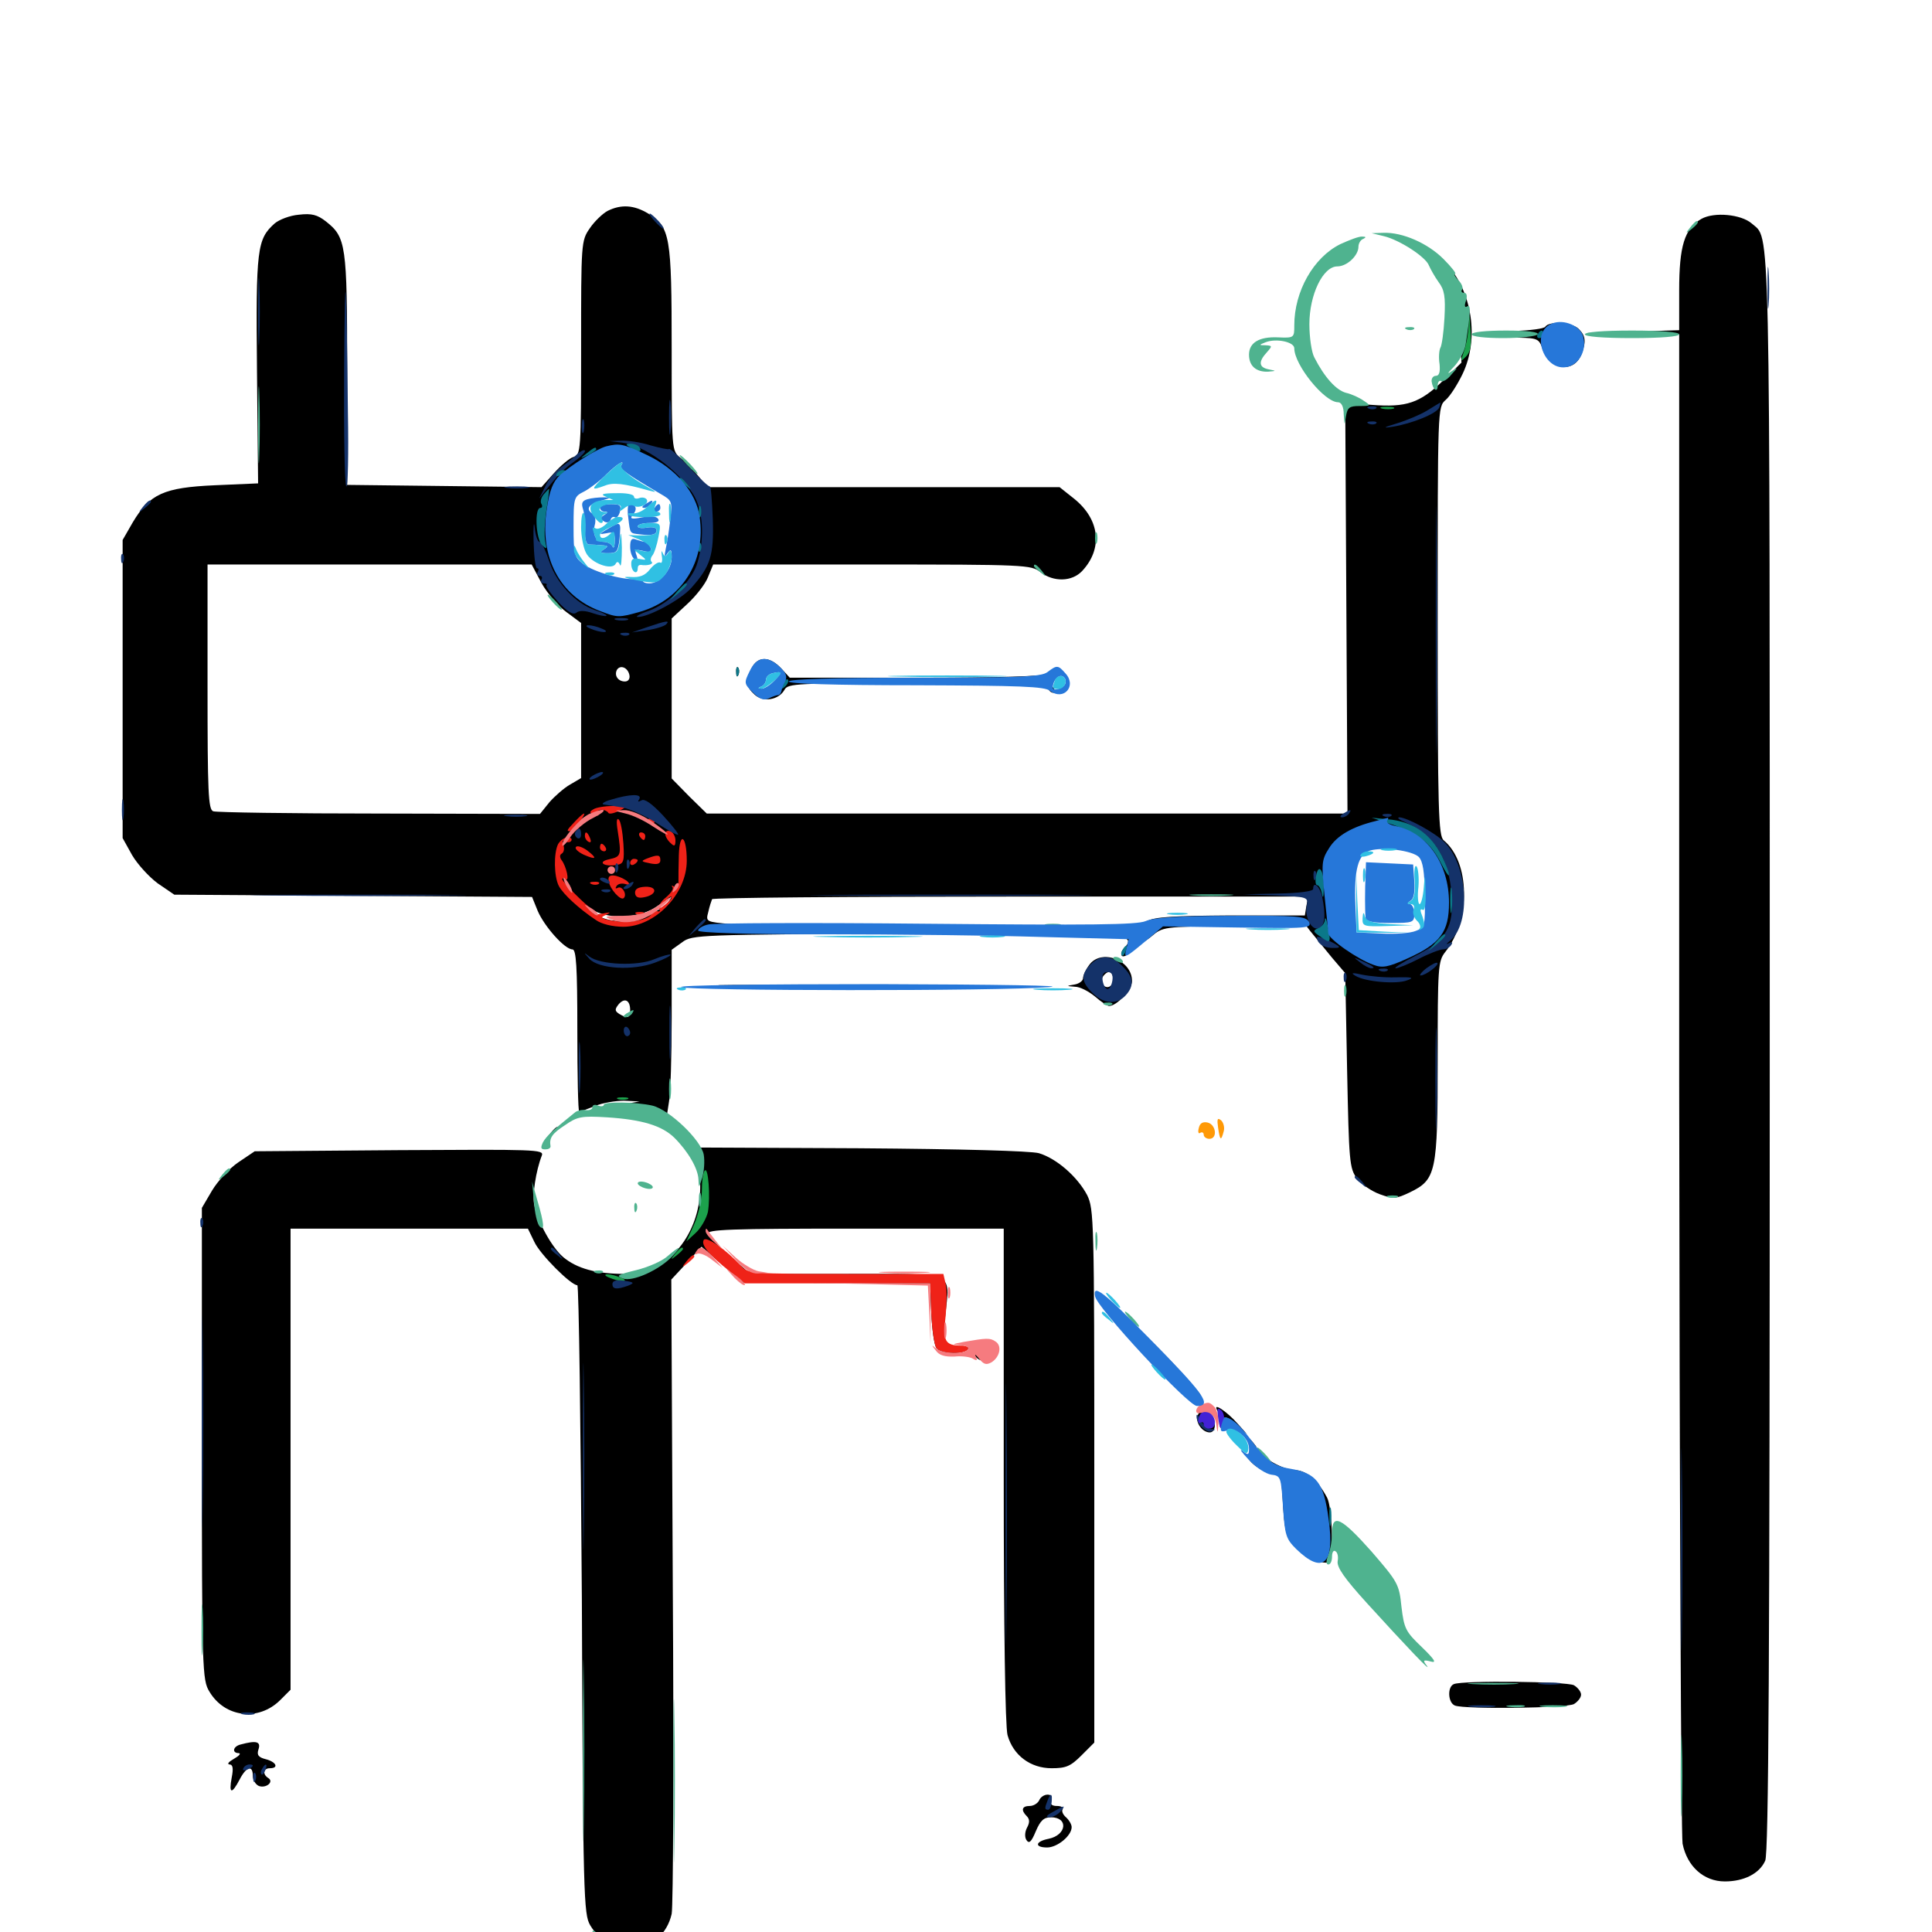 <svg xmlns="http://www.w3.org/2000/svg" viewBox="0 -1000 1000 1000">
	<path fill="#000000" d="M314.453 -890.82C311.914 -889.453 307.617 -885.352 305.273 -881.836C300.781 -875.391 300.781 -874.219 300.781 -819.922C300.781 -766.602 300.586 -764.648 296.875 -763.477C294.727 -762.891 290.234 -758.984 286.719 -755.078L280.273 -747.852L230.078 -748.438L179.688 -749.023V-808.594C179.688 -873.438 179.102 -877.148 168.75 -885.352C164.258 -888.867 161.328 -889.648 154.688 -888.867C150 -888.477 144.531 -886.328 142.188 -884.375C133.008 -876.172 132.422 -871.289 133.008 -808.594L133.594 -749.805L111.133 -748.828C84.766 -747.656 77.539 -744.336 68.75 -729.688L63.477 -720.508V-643.359V-566.211L68.359 -557.422C71.094 -552.734 77.148 -546.094 81.641 -542.773L90.234 -536.914L182.812 -536.328L275.391 -535.742L278.32 -528.516C281.836 -520.312 292.383 -508.594 296.289 -508.594C298.242 -508.594 298.828 -499.805 298.828 -466.602C298.828 -443.555 299.219 -424.609 299.805 -424.609C300.391 -424.609 304.102 -425.977 308.008 -427.539C311.719 -429.102 318.555 -430.273 323.047 -430.273L331.055 -429.883L324.219 -428.711C315.234 -427.148 318.359 -425.391 333.203 -423.633L345.117 -422.266L346.289 -429.883C347.07 -433.984 347.656 -453.32 347.656 -472.852V-508.398L353.125 -512.305C358.203 -516.211 362.109 -516.211 470.117 -516.797C531.445 -517.188 580.664 -516.797 579.492 -516.016C577.93 -515.039 578.32 -514.453 580.664 -514.453C584.57 -514.453 584.961 -512.305 581.641 -508.984C580.469 -507.812 580.078 -506.055 580.664 -505.273C581.445 -504.492 583.594 -505.469 585.547 -507.617C587.5 -509.57 587.695 -510.352 586.133 -509.57C584.18 -508.398 583.789 -508.789 584.766 -510.352C585.547 -511.523 587.109 -512.109 588.086 -511.328C589.062 -510.742 592.578 -512.5 595.898 -515.234C601.758 -520.312 602.539 -520.312 635.352 -520.703L668.945 -521.094L636.719 -522.266L604.492 -523.438L639.062 -523.828L673.438 -524.219L678.125 -518.164C680.664 -515.039 685.742 -508.789 689.453 -504.297L696.289 -496.289L697.266 -445.898C698.242 -398.828 698.438 -395.312 702.344 -390.039C704.492 -387.109 709.961 -383.398 714.258 -381.836C721.289 -379.297 722.656 -379.492 729.688 -382.812C743.359 -389.453 744.141 -392.969 744.141 -451.172C744.141 -499.414 744.336 -502.539 748.047 -507.227C761.328 -524.023 760.938 -553.711 747.266 -565.039C744.531 -567.383 744.141 -580.078 744.141 -678.516C744.141 -789.258 744.141 -789.258 748.242 -792.969C750.586 -794.922 754.492 -801.172 757.031 -806.445C765.82 -824.805 761.914 -849.414 748.438 -863.672C744.531 -867.773 743.164 -868.945 745.312 -866.211C752.93 -857.227 754.297 -851.953 755.273 -832.031L756.445 -812.305L746.875 -802.93C734.961 -791.406 727.93 -789.062 710.156 -790.43L696.289 -791.406L696.875 -685.156L697.461 -578.906H531.641H365.82L356.641 -587.891L347.656 -597.07V-638.477V-679.883L355.664 -687.305C360.156 -691.406 365.039 -697.656 366.406 -701.172L369.141 -707.812H451.367C530.664 -707.812 533.789 -707.617 538.477 -703.906C545.312 -698.633 554.883 -698.828 560.156 -704.492C570.898 -716.016 569.336 -731.055 556.055 -741.797L548.438 -747.852H457.422H366.211L361.328 -753.711C358.594 -757.031 354.492 -761.133 352.148 -763.086C347.656 -766.602 347.656 -767.188 347.656 -819.336C347.656 -877.93 346.875 -882.422 335.547 -889.453C328.125 -893.945 321.484 -894.336 314.453 -890.82ZM336.719 -762.305C345.508 -758.008 352.539 -749.219 355.469 -738.867C363.281 -711.914 356.445 -694.531 334.57 -686.328C320.508 -681.055 314.844 -681.445 304.492 -688.086C290.82 -696.68 287.109 -702.539 287.109 -715.625C287.109 -731.641 288.867 -739.453 292.383 -738.281C294.141 -737.5 295.703 -738.477 296.289 -740.82C296.875 -742.969 299.219 -745.117 301.758 -745.703C304.688 -746.484 307.812 -750 310.547 -755.469C314.453 -763.672 316.797 -765.234 325.977 -766.211C327.539 -766.211 332.227 -764.648 336.719 -762.305ZM280.273 -698.242C283.203 -692.969 288.867 -686.328 293.164 -683.203L300.781 -677.539V-637.5V-597.266L295.117 -593.945C291.992 -592.188 287.109 -587.891 284.375 -584.766L279.492 -578.711L196.484 -578.906C150.781 -578.906 112.109 -579.492 110.352 -580.078C107.812 -581.055 107.422 -589.648 107.422 -644.531V-707.812H191.211H275.195ZM325.781 -650.586C326.172 -648.633 325.195 -647.266 323.438 -647.266C319.922 -647.266 317.773 -650.391 319.336 -653.32C321.094 -656.055 325 -654.492 325.781 -650.586ZM326.758 -579.492C327.93 -580.078 326.953 -580.469 324.219 -580.469C321.484 -580.469 320.508 -580.078 321.875 -579.492C323.047 -579.102 325.391 -579.102 326.758 -579.492ZM303.32 -575.391C300.977 -573.633 297.266 -569.922 294.922 -567.188L290.625 -562.305L294.922 -568.555C297.07 -572.07 300.586 -575.781 302.344 -576.953C307.617 -579.883 308.008 -579.102 303.32 -575.391ZM722.656 -563.477C722.656 -562.5 725 -561.328 727.93 -560.938C735.742 -560.156 738.281 -553.32 738.281 -532.812C738.281 -516.406 737.891 -514.844 733.398 -510.547C730.664 -508.008 728.516 -506.641 728.516 -507.617C728.516 -508.594 727.539 -508.398 726.172 -507.031C724.805 -505.664 720.117 -504.688 715.43 -504.688C708.984 -504.688 705.664 -506.055 700.195 -510.742C696.289 -514.258 693.75 -517.383 694.141 -517.969C694.727 -518.359 693.555 -521.289 691.406 -524.219C686.523 -531.25 685.938 -549.805 690.625 -554.297C693.359 -557.227 693.945 -557.031 697.266 -553.125C699.609 -550.391 700.977 -549.609 701.172 -551.172C701.172 -555.469 712.891 -565.234 717.969 -565.234C720.508 -565.234 722.656 -564.453 722.656 -563.477ZM345.508 -532.617C343.945 -530.859 339.062 -527.734 334.57 -525.781C325.586 -521.875 313.281 -522.461 307.227 -527.539C303.906 -530.078 303.906 -530.078 307.617 -528.516C317.188 -523.828 331.641 -525 340.039 -530.859C348.047 -536.523 348.828 -536.914 345.508 -532.617ZM676.172 -531.055L675.391 -526.172H636.914C607.422 -525.977 597.461 -525.391 593.75 -523.242C589.648 -520.898 572.07 -520.508 490.234 -520.312C435.938 -520.312 385.742 -520.898 378.516 -521.68C365.43 -522.852 365.234 -522.852 366.602 -527.93C367.188 -530.664 368.164 -533.594 368.555 -534.57C368.945 -535.352 438.672 -535.938 523.242 -535.938H677.148ZM326.172 -477.148C326.172 -473.047 324.805 -472.656 320.508 -475.195C318.164 -476.758 318.164 -477.539 320.117 -480.078C323.242 -483.789 326.172 -482.422 326.172 -477.148ZM880.664 -886.719C871.875 -881.641 869.141 -872.656 869.141 -849.609V-829.102L845.312 -828.32L821.289 -827.734L845.312 -827.344L869.141 -826.953V-440.82C869.336 -228.32 870.117 -50.586 870.898 -45.703C873.242 -33.984 881.836 -26.172 892.773 -26.172C902.734 -26.172 910.742 -30.273 913.672 -36.914C915.43 -40.82 916.016 -138.867 916.016 -455.078C916.016 -897.461 916.406 -875.586 906.641 -884.375C901.172 -889.062 887.305 -890.43 880.664 -886.719ZM799.805 -830.859C799.219 -829.883 791.797 -828.906 783.594 -828.711C766.602 -828.711 769.141 -825.391 786.523 -825.195C795.703 -825 796.68 -824.609 798.438 -819.336C802.344 -808.398 814.648 -806.641 818.555 -816.602C821.094 -823.242 820.703 -826.172 817.188 -829.688C813.867 -833.203 801.758 -833.984 799.805 -830.859ZM389.062 -654.102C385.742 -647.07 386.133 -644.531 390.625 -640.43C395.117 -636.328 403.125 -637.695 406.055 -642.969C407.812 -646.289 412.5 -646.484 474.805 -646.094C522.656 -645.898 541.992 -645.117 542.578 -643.555C542.969 -642.383 544.141 -641.406 545.312 -641.406C546.484 -641.406 546.484 -642.578 544.922 -644.336C542.969 -646.68 542.969 -647.852 544.922 -650.195C546.484 -651.953 546.68 -653.125 545.312 -653.125C544.141 -653.125 542.578 -652.344 541.992 -651.172C541.211 -650 516.602 -649.219 474.805 -649.219H408.789L404.297 -654.102C398.242 -660.547 391.992 -660.352 389.062 -654.102ZM395.117 -653.711C393.945 -650.586 394.141 -650.586 397.266 -652.93C400.195 -655.273 400.977 -655.273 403.711 -652.539C406.641 -649.609 406.641 -649.219 403.711 -648.047C401.953 -647.461 400.977 -646.094 401.562 -645.117C402.148 -644.141 400.781 -643.359 398.438 -643.359C395.898 -643.359 394.727 -642.578 395.703 -641.211C396.484 -639.844 395.898 -639.258 394.336 -639.844C392.773 -640.43 391.602 -641.797 391.797 -642.969C391.992 -644.336 392.188 -648.047 392.383 -651.172C392.383 -654.492 393.359 -657.031 394.531 -657.031C395.508 -657.031 395.703 -655.469 395.117 -653.711ZM381.055 -651.953C381.055 -649.805 381.641 -649.219 382.227 -650.781C382.812 -652.148 382.617 -653.906 382.031 -654.492C381.445 -655.273 380.859 -654.102 381.055 -651.953ZM563.672 -500.391C561.914 -498.047 560.547 -494.922 560.547 -493.555C560.547 -492.383 558.594 -490.82 556.25 -490.43C551.758 -489.648 551.758 -489.648 556.445 -489.258C558.984 -489.258 563.477 -486.914 566.797 -484.18C569.922 -481.445 573.242 -479.297 574.023 -479.297C578.125 -479.297 585.938 -487.891 585.938 -492.188C585.938 -503.32 569.727 -509.18 563.672 -500.391ZM576.172 -492.969C576.172 -490.82 574.805 -489.062 573.242 -489.062C570.312 -489.062 569.141 -493.164 571.68 -495.508C574.023 -498.047 576.172 -496.875 576.172 -492.969ZM415.039 -489.062C352.344 -490.234 353.906 -490.234 445.312 -490.234C498.438 -490.234 528.32 -489.844 511.719 -489.258C495.117 -488.672 451.562 -488.477 415.039 -489.062ZM284.961 -413.477C282.422 -410.352 282.617 -410.156 285.742 -412.695C287.5 -414.062 289.062 -415.625 289.062 -416.016C289.062 -417.578 287.5 -416.602 284.961 -413.477ZM360.547 -400.195C366.016 -379.883 359.375 -358.398 344.141 -347.07C336.719 -341.406 334.18 -340.625 323.633 -340.625C308.594 -340.625 298.633 -343.359 291.406 -349.414C285.742 -354.297 278.516 -367.188 276.562 -376.172C275.391 -381.055 277.344 -393.945 280.469 -401.953C281.641 -405.078 276.758 -405.078 206.836 -404.688L131.836 -404.102L123.438 -398.438C118.75 -395.312 112.695 -388.672 109.766 -383.789L104.492 -374.805V-252.734C104.492 -134.961 104.688 -130.469 108.398 -124.414C116.406 -110.938 133.789 -108.984 144.922 -119.922L150.391 -125.391V-244.727V-364.062H211.914H273.242L276.562 -357.227C279.492 -350.781 295.508 -334.766 298.828 -334.766C299.609 -334.766 300.586 -261.523 301.172 -172.266C301.758 -17.969 302.148 -9.18 305.469 -3.516C316.602 15.234 342.969 11.523 347.656 -9.375C348.438 -13.281 348.828 -88.672 348.242 -177.148L347.461 -337.695L355.273 -346.094L363.086 -354.688L374.023 -345.312L384.961 -336.133L433.203 -335.938L481.445 -335.742L482.031 -320.117C482.422 -311.719 483.594 -303.516 484.766 -302.148C487.305 -299.023 499.219 -298.828 501.172 -301.953C501.953 -303.125 501.758 -303.516 500.391 -302.734C499.219 -302.148 496.094 -302.344 493.164 -303.516C487.891 -305.469 487.891 -305.664 489.258 -318.945C491.602 -342.383 495.898 -340.625 438.281 -340.625H388.477L377.93 -349.609C372.07 -354.688 366.992 -359.961 366.406 -361.328C365.625 -363.672 378.516 -364.062 442.383 -364.062H519.531V-236.719C519.531 -155.664 520.312 -106.641 521.484 -101.953C524.414 -91.406 533.398 -84.766 544.336 -84.766C551.758 -84.766 554.102 -85.742 559.766 -91.406L566.406 -98.047V-235.938C566.406 -368.75 566.211 -374.219 562.695 -381.445C557.617 -391.016 546.875 -400.391 537.695 -403.125C533.008 -404.297 498.047 -405.273 444.727 -405.664L358.984 -406.055ZM591.602 -309.18C599.219 -301.172 603.516 -295.117 602.539 -293.75C601.562 -292.188 598.633 -293.75 592.969 -298.828C588.672 -303.125 591.016 -300 598.438 -292.383C607.812 -282.617 612.695 -278.906 614.258 -280.078C615.625 -281.25 617.383 -281.055 619.141 -279.492C628.516 -271.094 606.836 -295.508 594.336 -307.422C579.492 -321.68 579.492 -321.68 591.602 -309.18ZM608.594 -286.719C608.984 -283.984 608.594 -283.984 605.273 -286.914C603.32 -288.867 602.148 -291.211 602.734 -292.188C604.297 -294.531 608.008 -291.016 608.594 -286.719ZM505.273 -297.461C503.516 -299.414 503.711 -299.609 506.445 -298.438C508.398 -297.852 509.375 -296.68 508.789 -296.094C508.203 -295.508 506.641 -296.094 505.273 -297.461ZM630.078 -269.922C631.055 -268.555 631.445 -265.82 631.25 -264.062C630.859 -262.109 631.641 -260.547 632.812 -260.547C634.18 -260.547 634.766 -261.914 633.984 -263.477C632.422 -267.578 634.766 -267.188 640.43 -262.109L645.508 -257.617L640.625 -263.086C635.156 -269.336 627.344 -274.609 630.078 -269.922ZM619.922 -267.383C618.555 -263.867 622.266 -258.594 626.172 -258.594C629.492 -258.594 629.688 -264.844 626.562 -267.969C623.438 -271.094 621.289 -270.898 619.922 -267.383ZM644.531 -255.859C644.531 -255.469 646.094 -253.906 648.047 -252.539C650.977 -250 651.172 -250.195 648.633 -253.32C646.094 -256.445 644.531 -257.422 644.531 -255.859ZM653.125 -245.117C657.812 -240.039 653.711 -239.453 647.656 -244.336C644.141 -247.266 644.141 -247.07 647.852 -242.969C650.391 -240.43 654.688 -238.086 657.617 -237.891C663.086 -237.695 663.086 -237.695 664.062 -221.289C664.844 -209.18 665.625 -205.078 667.578 -205.469C669.141 -205.664 669.531 -205.078 668.945 -203.906C668.164 -202.734 670.117 -199.609 673.047 -197.07C678.32 -192.578 686.914 -189.648 688.281 -191.992C690.43 -195.898 689.453 -219.922 686.914 -224.805C682.031 -233.984 675.977 -239.062 670.117 -239.062C666.992 -239.062 661.133 -241.406 657.031 -244.141C650.781 -248.438 650 -248.633 653.125 -245.117ZM752.539 -128.32C749.023 -126.953 749.414 -118.555 753.125 -117.188C758.398 -115.234 810.547 -115.82 814.648 -117.969C816.602 -119.141 818.359 -121.289 818.359 -122.852C818.359 -124.414 816.602 -126.562 814.648 -127.734C810.742 -129.688 757.227 -130.273 752.539 -128.32ZM124.609 -97.07C120.508 -96.094 119.922 -92.578 123.633 -92.578C124.805 -92.383 123.828 -91.211 121.094 -89.648C118.359 -88.086 117.383 -86.914 118.75 -86.719C120.508 -86.719 120.898 -84.766 119.922 -79.883C118.359 -71.484 119.922 -71.094 124.023 -78.906C127.539 -85.742 130.859 -86.523 130.859 -80.859C130.859 -78.711 132.227 -76.367 133.984 -75.586C137.695 -74.219 141.992 -77.734 138.867 -79.688C135.742 -81.641 136.328 -84.766 139.648 -84.766C144.531 -84.766 142.969 -88.086 137.5 -89.453C133.789 -90.43 132.812 -91.602 133.789 -94.531C135.156 -98.633 132.617 -99.219 124.609 -97.07ZM537.891 -68.164C537.109 -66.602 534.961 -65.234 533.008 -65.234C528.906 -65.234 528.32 -63.086 531.445 -59.961C533.008 -58.398 533.008 -56.641 531.641 -54.102C530.469 -51.953 530.273 -49.219 531.25 -47.656C532.617 -45.508 533.789 -46.484 536.133 -52.148C538.477 -57.617 540.234 -59.375 543.945 -59.375C553.125 -59.375 552.148 -50.195 542.773 -48.242C535.742 -46.875 535.352 -43.75 541.992 -43.75C547.266 -43.75 554.688 -49.805 554.688 -54.297C554.688 -55.664 553.32 -58.008 551.758 -59.375C550.195 -60.742 549.414 -62.5 550 -63.477C550.586 -64.453 549.219 -65.234 547.07 -65.234C544.336 -65.234 543.359 -66.211 544.141 -68.164C544.922 -70.117 544.141 -71.094 542.188 -71.094C540.43 -71.094 538.477 -69.727 537.891 -68.164Z"/>
	<path fill="#ff9906" d="M630.469 -416.406C631.445 -409.57 632.031 -409.18 633.398 -414.453C633.984 -416.406 633.203 -419.141 632.031 -420.117C630.078 -421.68 629.883 -420.703 630.469 -416.406ZM620.508 -416.211C619.922 -414.062 620.312 -412.891 621.289 -413.672C622.266 -414.258 623.047 -413.672 623.047 -412.695C623.047 -411.523 624.414 -410.547 625.977 -410.547C630.273 -410.547 629.492 -417.773 625.195 -418.945C622.656 -419.531 621.094 -418.75 620.508 -416.211Z"/>
	<path fill="#ef2218" d="M307.031 -581.055C308.398 -582.031 313.086 -582.812 317.383 -582.812C325 -582.812 325 -582.617 320.312 -580.273C317.578 -578.906 315.234 -578.516 314.844 -579.297C314.453 -580.078 312.891 -580.859 311.328 -580.859C309.57 -580.859 308.984 -580.078 309.57 -578.906C310.156 -577.734 309.375 -577.539 307.617 -578.32C305.078 -579.297 304.883 -579.688 307.031 -581.055ZM297.07 -574.219C292.969 -569.922 292.969 -569.531 296.094 -569.922C298.242 -570.312 299.805 -571.289 299.805 -572.266C299.805 -573.242 300.586 -575.195 301.367 -576.562C303.906 -580.469 301.758 -579.297 297.07 -574.219ZM319.727 -569.922C321.68 -557.227 321.484 -556.641 315.43 -555.273C308.789 -553.906 312.5 -551.172 319.336 -552.344C322.852 -552.93 323.242 -554.297 322.656 -563.477C322.266 -569.336 321.289 -574.805 320.312 -575.781C319.141 -576.953 318.945 -574.609 319.727 -569.922ZM335.156 -575.391C334.57 -574.414 335.352 -573.633 336.914 -573.633C338.477 -573.633 339.258 -574.414 338.672 -575.391C338.086 -576.172 337.305 -576.953 336.914 -576.953C336.523 -576.953 335.742 -576.172 335.156 -575.391ZM344.336 -568.359C344.336 -567.188 345.508 -565.039 347.07 -563.672C349.023 -561.719 349.609 -561.914 349.609 -565.039C349.609 -566.992 348.438 -569.141 347.07 -569.727C345.508 -570.312 344.336 -569.727 344.336 -568.359ZM302.734 -567.383C302.734 -566.211 303.516 -564.844 304.688 -564.258C305.859 -563.672 306.055 -564.453 305.469 -566.016C304.102 -569.531 302.734 -570.117 302.734 -567.383ZM331.055 -567.188C331.641 -566.211 332.617 -565.234 333.203 -565.234C333.594 -565.234 333.984 -566.211 333.984 -567.188C333.984 -568.359 333.008 -569.141 331.836 -569.141C330.859 -569.141 330.469 -568.359 331.055 -567.188ZM288.867 -563.086C286.523 -558.398 286.719 -546.289 289.258 -541.406C291.602 -537.109 299.609 -529.688 308.398 -523.828C311.328 -521.68 317.188 -520.312 322.656 -520.312C339.062 -520.312 355.469 -537.305 355.469 -554.492C355.469 -567.383 351.758 -570.117 351.367 -557.422C351.172 -551.562 351.172 -545.117 351.172 -543.164C351.367 -540.82 350.781 -540.039 349.023 -541.016C347.852 -541.797 347.266 -541.797 348.047 -540.82C348.828 -540.039 347.266 -537.695 344.727 -535.547C341.992 -533.398 340.43 -530.664 341.211 -529.492C341.992 -528.125 341.211 -527.93 339.062 -528.711C337.109 -529.492 336.133 -529.297 336.914 -528.125C339.062 -524.805 327.734 -521.875 318.359 -523.242C311.133 -524.414 310.156 -525 313.477 -526.367C316.602 -527.93 316.211 -527.93 311.914 -527.148C308.984 -526.562 306.836 -526.758 307.031 -527.539C307.422 -528.516 307.031 -529.297 306.25 -529.688C304.297 -530.273 291.016 -543.555 291.016 -544.922C291.016 -545.508 291.797 -545.508 292.773 -544.922C294.922 -543.555 293.164 -551.562 290.625 -554.883C289.648 -556.25 289.648 -557.617 290.82 -558.203C291.992 -558.984 292.188 -560.938 291.602 -562.695C290.82 -564.648 291.211 -565.43 292.578 -564.453C293.75 -563.867 295.117 -563.867 295.703 -564.844C296.289 -565.82 295.312 -566.602 293.75 -566.602C292.188 -566.602 290.039 -565.039 288.867 -563.086ZM347.656 -535.156C347.656 -534.766 346.094 -533.203 344.336 -531.836C341.211 -529.297 341.016 -529.492 343.555 -532.617C346.094 -535.742 347.656 -536.719 347.656 -535.156ZM298.047 -561.523C297.461 -560.742 299.219 -558.984 302.148 -557.617C308.789 -554.688 309.375 -555.664 303.711 -559.961C301.172 -561.719 298.633 -562.5 298.047 -561.523ZM310.547 -561.328C310.547 -560.352 311.523 -559.375 312.695 -559.375C313.672 -559.375 314.062 -560.352 313.477 -561.328C312.891 -562.5 311.914 -563.281 311.328 -563.281C310.938 -563.281 310.547 -562.5 310.547 -561.328ZM334.961 -555.664C331.641 -554.297 331.641 -554.102 336.523 -553.125C340.234 -552.344 341.797 -552.93 341.797 -554.688C341.797 -557.617 340.625 -557.812 334.961 -555.664ZM326.172 -553.32C326.172 -554.492 327.148 -555.469 328.125 -555.469C329.297 -555.469 330.078 -555.078 330.078 -554.688C330.078 -554.102 329.297 -553.125 328.125 -552.539C327.148 -551.953 326.172 -552.344 326.172 -553.32ZM315.039 -543.945C315.625 -539.844 321.289 -533.594 322.852 -535.156C324.805 -537.109 321.875 -541.797 319.727 -540.43C318.555 -539.844 318.359 -540.234 319.141 -541.406C319.922 -542.578 321.875 -542.969 323.828 -542.383C326.367 -541.602 326.562 -541.797 325 -543.555C323.828 -544.727 321.094 -546.094 318.75 -546.68C315.625 -547.266 314.648 -546.484 315.039 -543.945ZM306.25 -542.383C304.688 -542.969 305.273 -543.555 307.422 -543.555C309.57 -543.75 310.742 -543.164 309.961 -542.578C309.375 -541.992 307.617 -541.797 306.25 -542.383ZM328.711 -537.695C328.906 -535.742 330.273 -534.961 333.203 -535.547C340.039 -536.719 340.625 -541.211 333.984 -541.016C330.273 -540.82 328.516 -539.844 328.711 -537.695ZM329.688 -526.758C328.125 -527.344 328.711 -527.93 330.859 -527.93C333.008 -528.125 334.18 -527.539 333.398 -526.953C332.812 -526.367 331.055 -526.172 329.688 -526.758ZM364.258 -358.203C362.695 -355.664 366.992 -350.391 377.93 -341.797L385.547 -335.742H433.594H481.445L482.031 -320.117C482.422 -311.719 483.594 -303.516 484.766 -302.148C487.109 -299.219 499.219 -298.828 500.977 -301.562C501.562 -302.734 500.195 -303.516 497.656 -303.516C489.062 -303.516 487.891 -305.859 489.453 -318.75C490.039 -325.195 490.234 -332.812 489.453 -335.547L488.281 -340.625H437.695C388.867 -340.625 387.109 -340.82 383.594 -344.727C376.172 -352.93 365.625 -360.352 364.258 -358.203ZM355.273 -347.07C352.734 -343.945 352.93 -343.75 356.055 -346.289C357.812 -347.656 359.375 -349.219 359.375 -349.609C359.375 -351.172 357.812 -350.195 355.273 -347.07Z"/>
	<path fill="#1ca14c" d="M760.156 -831.445C759.961 -826.953 758.789 -820.898 757.617 -817.773C755.859 -812.695 755.859 -812.5 758.789 -815.43C761.133 -817.773 761.719 -821.289 761.133 -829.102C760.547 -838.281 760.352 -838.672 760.156 -831.445ZM715.43 -788.477C713.477 -789.062 714.648 -789.453 717.773 -789.453C721.094 -789.453 722.461 -789.062 721.289 -788.477C719.922 -788.086 717.188 -788.086 715.43 -788.477ZM319.922 -431.055C318.555 -431.641 319.531 -432.031 322.266 -432.031C325 -432.031 325.977 -431.641 324.805 -431.055C323.438 -430.664 321.094 -430.664 319.922 -431.055ZM364.844 -394.141C363.867 -393.359 363.281 -388.672 363.281 -383.789C363.281 -378.906 361.328 -370.898 359.18 -366.016L355.273 -357.422L360.156 -361.914C362.891 -364.453 365.625 -369.336 366.406 -372.656C367.773 -380.664 366.602 -396.094 364.844 -394.141ZM349.414 -350.977C346.875 -347.852 347.07 -347.656 350.195 -350.195C351.953 -351.562 353.516 -353.125 353.516 -353.516C353.516 -355.078 351.953 -354.102 349.414 -350.977ZM315.43 -338.672C317.578 -337.695 320.703 -336.914 322.266 -336.914C324.023 -336.914 323.828 -337.695 321.289 -338.672C319.141 -339.648 316.016 -340.43 314.453 -340.43C312.695 -340.43 312.891 -339.648 315.43 -338.672Z"/>
	<path fill="#143269" d="M338.867 -885.547C340.82 -883.398 342.773 -881.641 343.359 -881.641C343.945 -881.641 342.773 -883.398 340.82 -885.547C338.867 -887.695 336.914 -889.453 336.328 -889.453C335.742 -889.453 336.914 -887.695 338.867 -885.547ZM178.125 -808.984C177.93 -775.977 178.32 -748.633 179.297 -748.242C180.078 -747.656 180.469 -765.039 180.078 -786.523C179.297 -861.523 178.516 -868.75 178.125 -808.984ZM914.844 -851.367C914.844 -841.797 915.039 -837.5 915.43 -841.992C915.82 -846.484 915.82 -854.492 915.43 -859.57C915.039 -864.648 914.844 -861.133 914.844 -851.367ZM133.594 -838.672C133.594 -823.047 133.984 -816.797 134.18 -824.609C134.57 -832.227 134.57 -845.117 134.18 -852.93C133.984 -860.547 133.594 -854.297 133.594 -838.672ZM346.289 -783.984C346.289 -775.977 346.68 -772.656 347.07 -776.758C347.461 -780.664 347.461 -787.305 347.07 -791.406C346.68 -795.312 346.289 -791.992 346.289 -783.984ZM738.672 -787.5C735.156 -785.352 728.125 -782.422 723.047 -780.859C716.016 -778.711 715.43 -778.32 720.703 -779.102C730.664 -780.664 743.75 -785.938 744.922 -789.062C745.508 -790.625 745.703 -791.797 745.508 -791.602C745.312 -791.602 742.188 -789.648 738.672 -787.5ZM708.594 -788.477C707.031 -789.062 707.617 -789.648 709.766 -789.648C711.914 -789.844 713.086 -789.258 712.305 -788.672C711.719 -788.086 709.961 -787.891 708.594 -788.477ZM301.172 -779.102C301.172 -775.977 301.562 -774.805 302.148 -776.758C302.539 -778.516 302.539 -781.25 302.148 -782.617C301.562 -783.789 301.172 -782.422 301.172 -779.102ZM708.594 -780.664C707.031 -781.25 707.617 -781.836 709.766 -781.836C711.914 -782.031 713.086 -781.445 712.305 -780.859C711.719 -780.273 709.961 -780.078 708.594 -780.664ZM743.164 -673.633C743.164 -616.797 743.359 -593.75 743.555 -622.461C743.945 -651.367 743.945 -697.852 743.555 -725.977C743.359 -754.102 743.164 -730.664 743.164 -673.633ZM322.07 -770.898C333.594 -769.336 350.391 -757.422 358.594 -744.531C363.867 -736.328 364.844 -722.266 361.133 -709.18C358.594 -699.609 346.484 -687.695 335.742 -683.789C331.055 -682.227 328.516 -680.664 330.078 -680.664C335.547 -680.469 352.539 -689.648 357.812 -695.703C367.773 -706.836 369.531 -712.5 368.945 -731.25C368.555 -740.82 367.969 -748.438 367.383 -748.242C366.797 -748.047 361.914 -752.539 356.641 -758.203C351.367 -763.867 346.68 -768.164 346.289 -767.578C345.898 -767.188 341.406 -768.164 336.523 -769.531C331.641 -771.094 324.805 -772.07 321.484 -771.875L315.43 -771.68ZM298.438 -764.648C296.68 -762.891 292.969 -759.961 290.234 -758.008C287.5 -756.055 283.789 -751.758 282.227 -748.242L279.102 -741.992L283.008 -746.875C289.258 -754.688 291.992 -757.422 298.047 -761.719C301.172 -764.062 303.32 -766.406 302.734 -766.797C302.148 -767.383 300.391 -766.406 298.438 -764.648ZM262.305 -747.461C259.18 -747.852 261.719 -748.242 267.578 -748.242C273.438 -748.242 275.977 -747.852 273.047 -747.461C269.922 -747.07 265.234 -747.07 262.305 -747.461ZM74.023 -737.695C71.484 -734.57 71.68 -734.375 74.805 -736.914C76.562 -738.281 78.125 -739.844 78.125 -740.234C78.125 -741.797 76.562 -740.82 74.023 -737.695ZM276.172 -720.117C276.367 -712.305 277.148 -705.859 277.93 -705.859C278.906 -705.859 278.906 -705.078 278.32 -703.906C277.734 -702.93 278.125 -701.953 279.297 -701.953C280.469 -701.953 280.859 -701.172 280.273 -700C279.688 -699.023 280.078 -698.047 281.445 -698.047C282.812 -698.047 283.398 -697.656 282.812 -697.07C282.422 -696.484 284.961 -692.773 288.867 -688.477C293.75 -683.203 296.68 -681.641 298.242 -682.812C299.805 -684.18 302.93 -683.984 306.836 -682.617C310.352 -681.445 313.477 -680.859 313.867 -681.25C314.453 -681.641 311.719 -683.008 308.008 -684.18C298.047 -687.5 287.891 -698.242 284.18 -709.766C282.422 -715.039 280.273 -719.531 279.297 -719.531C278.32 -719.531 277.148 -722.852 276.758 -726.953C276.367 -730.859 275.977 -727.734 276.172 -720.117ZM62.695 -710.547C62.695 -708.398 63.281 -707.812 63.867 -709.375C64.453 -710.742 64.258 -712.5 63.672 -713.086C63.086 -713.867 62.5 -712.695 62.695 -710.547ZM318.945 -679.102C316.992 -679.688 318.164 -680.078 321.289 -680.078C324.609 -680.078 325.977 -679.688 324.805 -679.102C323.438 -678.711 320.703 -678.711 318.945 -679.102ZM334.961 -675.391L327.148 -672.656L334.961 -673.828C339.258 -674.414 343.555 -675.781 344.727 -676.758C347.07 -679.102 344.727 -678.711 334.961 -675.391ZM305.664 -674.609C307.812 -673.633 310.938 -672.852 312.5 -672.852C314.258 -672.852 314.062 -673.633 311.523 -674.609C309.375 -675.586 306.25 -676.367 304.688 -676.367C302.93 -676.367 303.125 -675.586 305.664 -674.609ZM321.875 -671.289C320.312 -671.875 320.898 -672.461 323.047 -672.461C325.195 -672.656 326.367 -672.07 325.586 -671.484C325 -670.898 323.242 -670.703 321.875 -671.289ZM306.641 -598.438C305.078 -597.461 304.688 -596.484 305.664 -596.484C306.836 -596.484 308.984 -597.461 310.547 -598.438C312.109 -599.414 312.695 -600.391 311.523 -600.391C310.547 -600.391 308.203 -599.414 306.641 -598.438ZM63.086 -580.859C63.086 -575.977 63.477 -574.023 63.867 -576.562C64.258 -578.906 64.258 -582.812 63.867 -585.352C63.477 -587.695 63.086 -585.742 63.086 -580.859ZM316.406 -586.133C312.695 -585.156 310.938 -583.789 312.5 -583.594C314.062 -583.398 318.555 -582.617 322.266 -582.031C326.172 -581.25 333.984 -577.734 339.844 -574.023C345.508 -570.312 350.586 -567.578 350.977 -567.969C351.367 -568.359 347.852 -572.852 343.164 -577.93C337.305 -584.18 333.594 -586.719 332.031 -585.742C330.273 -584.766 329.883 -584.961 330.859 -586.328C332.617 -589.258 325.977 -589.062 316.406 -586.133ZM695.312 -578.906C693.555 -577.734 693.359 -576.953 694.727 -576.953C695.898 -576.953 697.656 -577.93 698.242 -578.906C699.805 -581.25 699.023 -581.25 695.312 -578.906ZM262.305 -577.539C259.18 -577.93 261.328 -578.32 266.602 -578.32C272.07 -578.32 274.414 -577.93 272.07 -577.539C269.531 -577.148 265.234 -577.148 262.305 -577.539ZM716.406 -577.539C714.844 -578.125 715.43 -578.711 717.578 -578.711C719.727 -578.906 720.898 -578.32 720.117 -577.734C719.531 -577.148 717.773 -576.953 716.406 -577.539ZM727.734 -574.219C742.188 -567.969 750 -555.469 751.367 -536.914C752.539 -520.117 748.633 -513.281 732.617 -505.273C725.781 -501.758 721.094 -498.828 722.461 -498.828C723.633 -498.828 729.102 -500.977 734.375 -503.711C739.648 -506.445 745.312 -508.594 746.875 -508.594C748.438 -508.594 750.391 -509.57 751.172 -510.938C752.148 -512.305 751.562 -512.695 749.805 -511.719C748.242 -510.938 748.633 -511.523 750.586 -513.086C761.523 -522.07 759.766 -552.344 747.461 -564.258C742.578 -569.141 728.125 -576.953 724.219 -576.953C722.852 -576.758 724.414 -575.586 727.734 -574.219ZM297.852 -569.336C297.266 -568.359 297.656 -566.992 298.828 -566.211C299.805 -565.625 300.781 -566.406 300.781 -567.969C300.781 -571.484 299.609 -572.07 297.852 -569.336ZM324.414 -552.344C324.414 -550.195 325 -549.609 325.586 -551.172C326.172 -552.539 325.977 -554.297 325.391 -554.883C324.805 -555.664 324.219 -554.492 324.414 -552.344ZM318.555 -550.391C318.555 -548.242 319.141 -547.656 319.727 -549.219C320.312 -550.586 320.117 -552.344 319.531 -552.93C318.945 -553.711 318.359 -552.539 318.555 -550.391ZM679.883 -546.484C679.883 -544.336 680.469 -543.75 681.055 -545.312C681.641 -546.68 681.445 -548.438 680.859 -549.023C680.273 -549.805 679.688 -548.633 679.883 -546.484ZM310.547 -544.922C310.547 -546.484 314.258 -545.703 315.43 -543.75C316.016 -542.578 315.234 -542.383 313.672 -542.969C311.914 -543.555 310.547 -544.531 310.547 -544.922ZM324.219 -541.797C322.461 -540.625 322.266 -539.844 323.633 -539.844C324.805 -539.844 326.562 -540.82 327.148 -541.797C328.711 -544.141 327.93 -544.141 324.219 -541.797ZM679.688 -539.844C679.688 -538.672 672.07 -537.695 661.719 -537.5L643.555 -537.109L660.352 -536.523C676.758 -535.742 677.148 -535.742 676.367 -531.25C675.195 -525.195 678.906 -518.164 682.617 -519.531C685.742 -520.898 686.328 -525.977 684.375 -535.742C683.203 -541.211 679.688 -544.336 679.688 -539.844ZM312.109 -538.477C310.547 -539.062 311.133 -539.648 313.281 -539.648C315.43 -539.844 316.602 -539.258 315.82 -538.672C315.234 -538.086 313.477 -537.891 312.109 -538.477ZM140.234 -536.523C115.234 -536.719 135.547 -536.914 185.547 -536.914C235.547 -536.914 255.859 -536.719 231.055 -536.523C206.055 -536.133 165.039 -536.133 140.234 -536.523ZM433.203 -536.523C400.586 -536.719 427.148 -536.914 492.188 -536.914C557.227 -536.914 583.789 -536.719 551.367 -536.523C518.75 -536.133 465.625 -536.133 433.203 -536.523ZM360.156 -519.922L356.445 -515.43L360.938 -519.141C365.039 -522.656 366.211 -524.219 364.648 -524.219C364.258 -524.219 362.305 -522.266 360.156 -519.922ZM681.641 -514.844C681.641 -511.914 684.766 -509.57 689.062 -509.375C694.727 -509.18 694.531 -509.766 687.5 -513.281C684.375 -514.844 681.641 -515.43 681.641 -514.844ZM305.078 -503.711C309.961 -498.438 327.734 -497.461 339.062 -501.758C343.945 -503.516 347.461 -505.469 347.07 -505.859C346.68 -506.25 342.969 -505.273 338.672 -503.516C330.078 -499.805 310.742 -500.586 305.078 -504.883C301.953 -507.227 301.953 -507.227 305.078 -503.711ZM564.453 -500.781C559.375 -495.703 559.57 -491.797 565.43 -486.133C571.094 -480.273 578.125 -479.883 582.617 -484.766C587.305 -489.844 586.719 -494.336 581.055 -499.805C575.391 -505.664 569.727 -506.055 564.453 -500.781ZM575.781 -492.578C575.391 -490.039 574.414 -488.086 573.242 -488.086C572.266 -488.086 571.094 -490.039 570.703 -492.578C570.312 -495.508 571.094 -496.875 573.242 -496.875C575.391 -496.875 576.172 -495.508 575.781 -492.578ZM703.906 -501.953C706.055 -500.195 708.594 -498.828 709.766 -498.828C712.109 -498.828 711.133 -499.805 705.078 -502.539C700.391 -504.688 700.391 -504.688 703.906 -501.953ZM738.281 -498.828C735.547 -496.68 734.375 -494.922 735.352 -495.117C737.891 -495.117 745.117 -500.586 743.945 -501.562C743.555 -502.148 741.016 -500.781 738.281 -498.828ZM714.453 -497.461C712.891 -498.047 713.477 -498.633 715.625 -498.633C717.773 -498.828 718.945 -498.242 718.164 -497.656C717.578 -497.07 715.82 -496.875 714.453 -497.461ZM695.508 -493.75C695.508 -491.602 696.094 -491.016 696.68 -492.578C697.266 -493.945 697.07 -495.703 696.484 -496.289C695.898 -497.07 695.312 -495.898 695.508 -493.75ZM701.562 -494.922C706.641 -491.797 722.852 -490.43 728.32 -492.578C732.227 -493.945 731.055 -494.336 722.461 -494.141C716.602 -493.945 708.789 -494.727 705.078 -495.508C699.805 -496.68 699.023 -496.484 701.562 -494.922ZM346.484 -465.625C346.484 -453.32 346.68 -448.242 347.07 -454.492C347.461 -460.547 347.461 -470.703 347.07 -476.953C346.68 -483.008 346.484 -477.93 346.484 -465.625ZM742.969 -441.211C742.969 -417.578 743.359 -408.203 743.555 -420.312C743.945 -432.422 743.945 -451.758 743.555 -463.281C743.359 -474.805 742.969 -464.844 742.969 -441.211ZM322.852 -466.602C322.852 -465.039 323.633 -463.672 324.609 -463.672C325.391 -463.672 326.172 -464.453 326.172 -465.43C326.172 -466.602 325.391 -467.773 324.609 -468.359C323.633 -468.945 322.852 -468.164 322.852 -466.602ZM299.609 -447.07C299.609 -435.352 299.805 -430.664 300.195 -436.914C300.586 -443.164 300.586 -452.734 300.195 -458.398C299.805 -464.062 299.609 -458.984 299.609 -447.07ZM701.172 -390.625C701.172 -390.234 702.734 -388.672 704.688 -387.305C707.617 -384.766 707.812 -384.961 705.273 -388.086C702.734 -391.211 701.172 -392.188 701.172 -390.625ZM103.711 -366.797C103.711 -364.648 104.297 -364.062 104.883 -365.625C105.469 -366.992 105.273 -368.75 104.688 -369.336C104.102 -370.117 103.516 -368.945 103.711 -366.797ZM285.156 -353.516C285.156 -353.125 286.719 -351.562 288.672 -350.195C291.602 -347.656 291.797 -347.852 289.258 -350.977C286.719 -354.102 285.156 -355.078 285.156 -353.516ZM104.492 -264.453C104.492 -215.625 104.688 -195.508 104.883 -219.922C105.273 -244.531 105.273 -284.375 104.883 -308.789C104.688 -333.398 104.492 -313.281 104.492 -264.453ZM316.992 -335.352C316.992 -332.617 319.336 -332.422 325.195 -334.57C328.516 -335.938 328.32 -336.328 323.047 -337.109C318.945 -337.695 316.992 -337.109 316.992 -335.352ZM520.508 -216.602C520.508 -156.445 520.703 -131.641 520.898 -161.328C521.289 -191.016 521.289 -240.234 520.898 -270.703C520.703 -301.172 520.508 -276.758 520.508 -216.602ZM301.758 -245.898C301.758 -202.93 301.953 -185.547 302.148 -207.422C302.539 -229.297 302.539 -264.453 302.148 -285.547C301.953 -306.641 301.758 -288.867 301.758 -245.898ZM870.117 -198.047C870.117 -151.367 870.312 -132.227 870.508 -155.469C870.898 -178.906 870.898 -217.188 870.508 -240.43C870.312 -263.867 870.117 -244.727 870.117 -198.047ZM619.336 -267.188C618.945 -263.477 624.414 -258.008 627.148 -259.18C629.297 -259.961 629.297 -260.352 626.758 -260.352C625 -260.547 622.656 -262.5 621.484 -265.039C620.312 -267.383 619.336 -268.359 619.336 -267.188ZM797.461 -128.32C794.336 -128.711 796.484 -129.102 801.758 -129.102C807.227 -129.102 809.57 -128.711 807.227 -128.32C804.688 -127.93 800.391 -127.93 797.461 -128.32ZM761.328 -116.602C757.812 -116.992 760.156 -117.383 766.602 -117.383C773.047 -117.383 775.977 -116.992 773.047 -116.602C770.117 -116.211 764.844 -116.211 761.328 -116.602ZM125.586 -112.695C123.633 -113.281 124.805 -113.672 127.93 -113.672C131.25 -113.672 132.617 -113.281 131.445 -112.695C130.078 -112.305 127.344 -112.305 125.586 -112.695ZM125.977 -84.766C125.391 -83.594 126.172 -83.398 127.734 -83.984C131.25 -85.352 131.836 -86.719 129.102 -86.719C127.93 -86.719 126.562 -85.938 125.977 -84.766ZM135.742 -84.57C134.961 -83.398 134.766 -82.227 135.352 -81.641C135.742 -81.055 136.719 -82.031 137.305 -83.789C138.672 -87.109 137.5 -87.695 135.742 -84.57ZM131.055 -79.688C131.055 -77.539 131.641 -76.953 132.227 -78.516C132.812 -79.883 132.617 -81.641 132.031 -82.227C131.445 -83.008 130.859 -81.836 131.055 -79.688ZM542.188 -67.969C540.625 -64.062 540.625 -63.281 542.578 -63.281C543.359 -63.281 544.141 -65.039 544.336 -67.188C544.727 -71.875 543.75 -72.266 542.188 -67.969ZM544.922 -62.109C541.602 -60.352 541.016 -59.375 543.164 -59.375C544.922 -59.375 547.461 -60.742 548.828 -62.305C551.758 -65.82 551.367 -65.82 544.922 -62.109Z"/>
	<path fill="#f67b7f" d="M305.469 -578.906C300.781 -577.148 291.016 -566.016 291.016 -562.695C291.016 -561.328 292.773 -563.086 295.117 -566.602C297.266 -569.922 302.734 -574.609 307.227 -576.758C315.039 -580.664 313.867 -582.422 305.469 -578.906ZM323.828 -578.906C327.344 -578.125 333.594 -575.195 337.891 -572.266C348.633 -565.234 347.852 -567.578 337.109 -575C332.031 -578.32 326.172 -580.859 322.852 -580.664C317.383 -580.469 317.578 -580.469 323.828 -578.906ZM314.453 -549.609C314.453 -548.633 315.43 -547.656 316.406 -547.656C317.578 -547.656 318.359 -548.633 318.359 -549.609C318.359 -550.781 317.578 -551.562 316.406 -551.562C315.43 -551.562 314.453 -550.781 314.453 -549.609ZM292.969 -541.797C294.141 -539.648 295.508 -537.891 296.094 -537.891C296.484 -537.891 296.094 -539.648 294.922 -541.797C293.75 -543.945 292.383 -545.703 291.797 -545.703C291.406 -545.703 291.797 -543.945 292.969 -541.797ZM348.828 -540.43C347.656 -537.695 347.852 -537.5 349.805 -539.258C351.172 -540.625 351.758 -542.188 351.172 -542.773C350.586 -543.359 349.414 -542.383 348.828 -540.43ZM340.039 -530.859C334.961 -527.344 330.664 -526.172 322.461 -525.977C312.695 -525.977 312.109 -525.586 316.992 -523.828C324.805 -521.094 333.984 -523.242 341.797 -530.078C350 -536.914 349.219 -537.305 340.039 -530.859ZM305.078 -528.906C307.031 -526.953 308.984 -525.781 309.375 -526.367C309.961 -526.953 308.398 -528.516 306.055 -529.883C301.953 -532.422 301.953 -532.227 305.078 -528.906ZM365.234 -362.695C365.234 -361.719 367.188 -359.18 369.727 -357.031L374.023 -353.32L370.117 -358.203C367.969 -360.938 366.016 -363.477 365.82 -363.867C365.43 -364.258 365.234 -363.867 365.234 -362.695ZM360.156 -351.953C359.375 -350.781 359.57 -350.391 360.742 -350.977C361.914 -351.758 365.43 -350.391 368.359 -348.047L374.023 -343.75L369.336 -349.023C364.062 -354.883 362.305 -355.469 360.156 -351.953ZM380.664 -348.047C385.352 -342.773 389.062 -340.625 392.383 -340.82L397.461 -341.211L392.578 -341.992C389.844 -342.578 384.57 -345.703 380.859 -349.023L374.023 -355.273ZM380.273 -338.477C382.617 -336.133 384.961 -334.375 385.547 -334.961C385.938 -335.352 383.984 -337.5 381.25 -339.453L375.977 -343.164ZM457.617 -341.211C451.367 -341.602 456.055 -341.797 467.773 -341.797C479.688 -341.797 484.766 -341.602 479.102 -341.211C473.438 -340.82 463.867 -340.82 457.617 -341.211ZM450.195 -335.352L480.273 -334.57L481.055 -319.531L481.641 -304.492V-320.117L481.445 -335.742H450.586L419.922 -335.938ZM490.625 -330.859C490.625 -328.125 491.016 -327.148 491.602 -328.516C491.992 -329.688 491.992 -332.031 491.602 -333.398C491.016 -334.57 490.625 -333.594 490.625 -330.859ZM488.672 -311.328C488.672 -307.617 489.062 -306.055 489.648 -308.008C490.039 -309.766 490.039 -312.891 489.648 -314.844C489.062 -316.602 488.672 -315.039 488.672 -311.328ZM499.023 -305.469C492.773 -304.297 492.383 -304.102 496.68 -303.711C499.805 -303.711 501.562 -302.734 500.977 -301.562C499.219 -298.828 487.695 -299.219 484.375 -302.148C482.031 -304.102 482.031 -303.906 484.375 -300.977C486.133 -298.438 489.062 -297.656 494.141 -297.852C497.852 -298.242 502.344 -297.656 503.711 -296.68C505.664 -295.508 506.055 -295.898 505.078 -297.852C504.297 -299.414 505.078 -298.828 506.836 -296.68C509.18 -293.75 510.547 -293.359 513.281 -294.922C517.578 -297.656 518.75 -303.516 515.234 -305.664C512.5 -307.617 510.352 -307.422 499.023 -305.469ZM621.68 -272.852C618.945 -271.875 618.164 -268.164 620.703 -268.555C626.172 -269.531 628.711 -267.773 629.492 -263.086C630.273 -257.617 630.273 -257.617 630.664 -263.672C630.664 -266.797 629.883 -270.508 628.516 -271.875C625.977 -274.414 625.391 -274.414 621.68 -272.852Z"/>
	<path fill="#0b7889" d="M795.898 -826.953C795.312 -825.977 795.703 -825 796.68 -825C797.852 -825 798.828 -825.977 798.828 -826.953C798.828 -828.125 798.438 -828.906 798.047 -828.906C797.461 -828.906 796.484 -828.125 795.898 -826.953ZM326.172 -768.359C330.078 -765.82 332.617 -765.82 331.055 -768.359C330.469 -769.531 328.32 -770.312 326.562 -770.312C323.633 -770.312 323.633 -769.922 326.172 -768.359ZM303.516 -765.234C300 -762.5 300 -762.305 304.297 -764.453C306.641 -765.625 308.594 -766.992 308.594 -767.383C308.594 -768.945 307.617 -768.555 303.516 -765.234ZM288.086 -754.688C287.5 -753.516 288.281 -753.32 289.844 -753.906C293.359 -755.273 293.945 -756.641 291.211 -756.641C290.039 -756.641 288.672 -755.859 288.086 -754.688ZM351.562 -751.953C351.562 -751.562 353.125 -750 355.078 -748.633C358.008 -746.094 358.203 -746.289 355.664 -749.414C353.125 -752.539 351.562 -753.516 351.562 -751.953ZM281.25 -743.945C280.078 -742.383 279.492 -740.234 280.273 -739.062C280.859 -738.086 280.664 -737.109 279.688 -737.109C276.562 -737.109 277.344 -721.289 280.469 -717.969C283.008 -715.43 283.203 -715.625 282.227 -719.727C281.641 -722.461 281.836 -729.492 282.812 -735.742C283.789 -741.797 284.375 -746.875 284.18 -746.875C283.789 -746.875 282.617 -745.508 281.25 -743.945ZM361.719 -735.156C361.719 -732.422 362.109 -731.445 362.695 -732.812C363.086 -733.984 363.086 -736.328 362.695 -737.695C362.109 -738.867 361.719 -737.891 361.719 -735.156ZM361.523 -716.406C361.523 -714.258 362.109 -713.672 362.695 -715.234C363.281 -716.602 363.086 -718.359 362.5 -718.945C361.914 -719.727 361.328 -718.555 361.523 -716.406ZM350.391 -693.75L346.68 -689.258L351.172 -692.969C355.273 -696.484 356.445 -698.047 354.883 -698.047C354.492 -698.047 352.539 -696.094 350.391 -693.75ZM381.055 -651.953C381.055 -649.805 381.641 -649.219 382.227 -650.781C382.812 -652.148 382.617 -653.906 382.031 -654.492C381.445 -655.273 380.859 -654.102 381.055 -651.953ZM405.469 -645.898C404.297 -643.164 404.492 -642.969 406.445 -644.727C407.812 -646.094 408.398 -647.656 407.812 -648.242C407.227 -648.828 406.055 -647.852 405.469 -645.898ZM720.508 -573.242C734.57 -568.359 740.43 -563.672 745.703 -553.516C748.047 -548.828 750 -545.898 750 -547.266C750 -548.633 748.242 -552.93 746.289 -557.031C740.234 -568.75 731.25 -574.805 718.164 -575.977L709.961 -576.758ZM681.25 -546.875C680.664 -544.141 680.859 -541.797 681.836 -541.797C682.617 -541.797 683.789 -539.844 684.18 -537.5C684.766 -534.57 685.156 -535.352 685.156 -539.844C685.547 -548.828 682.617 -553.906 681.25 -546.875ZM750.586 -533.984C750.586 -528.125 750.977 -525.586 751.367 -528.711C751.758 -531.641 751.758 -536.328 751.367 -539.453C750.977 -542.383 750.586 -539.844 750.586 -533.984ZM685.742 -524.023C685.742 -522.266 683.984 -520.117 682.227 -519.531C679.492 -518.359 679.492 -517.773 683.398 -515.234C688.672 -511.328 689.062 -511.719 687.305 -520.312C686.719 -524.023 685.938 -525.781 685.742 -524.023ZM742.969 -512.109L739.258 -507.617L743.75 -511.328C747.852 -514.844 749.023 -516.406 747.461 -516.406C747.07 -516.406 745.117 -514.453 742.969 -512.109ZM581.055 -508.398C580.273 -507.227 580.078 -506.055 580.664 -505.469C581.055 -504.883 582.031 -505.859 582.617 -507.617C583.984 -510.938 582.812 -511.523 581.055 -508.398ZM688.086 -214.648C688.086 -210.352 688.477 -208.789 688.867 -211.328C689.258 -213.672 689.258 -217.188 688.867 -219.141C688.281 -220.898 687.891 -218.945 688.086 -214.648Z"/>
	<path fill="#4fb38f" d="M874.805 -882.227C872.266 -879.102 872.461 -878.906 875.586 -881.445C878.711 -883.984 879.688 -885.547 878.125 -885.547C877.734 -885.547 876.172 -883.984 874.805 -882.227ZM716.406 -877.734C724.414 -875.781 738.086 -866.992 739.648 -862.5C740.43 -860.742 742.578 -856.836 744.531 -854.102C747.656 -850 748.242 -846.484 747.656 -835.547C747.266 -828.125 746.289 -821.094 745.508 -819.922C744.922 -818.75 744.531 -815.039 745.117 -811.523C745.508 -807.422 744.922 -805.469 743.164 -805.469C741.797 -805.469 740.82 -804.102 741.016 -802.539C741.602 -798.242 744.141 -796.484 744.141 -800.391C744.141 -802.148 744.922 -803.32 745.898 -802.734C746.68 -802.148 749.219 -803.516 751.172 -806.055C754.883 -810.156 754.883 -810.156 750.977 -807.617C748.828 -806.055 749.414 -807.031 752.344 -809.961C755.273 -812.891 758.008 -818.164 758.594 -821.484C761.328 -839.258 761.328 -842.578 759.375 -841.406C758.203 -840.625 757.812 -841.602 758.789 -844.336C759.57 -846.875 759.18 -848.438 757.812 -848.438C756.641 -848.438 756.055 -849.219 756.836 -850.195C757.422 -851.172 756.445 -853.516 754.688 -855.078C753.125 -856.836 752.344 -858.203 753.125 -858.203C754.102 -858.203 751.367 -861.719 747.07 -866.016C739.062 -874.023 725.977 -879.883 716.016 -879.492L709.961 -879.297ZM693.75 -873.633C679.883 -866.797 669.922 -849.219 669.922 -831.641C669.922 -825.195 669.922 -825 661.328 -825.391C651.758 -825.781 646.484 -822.656 646.484 -816.406C646.484 -810.547 650.195 -807.422 656.25 -807.617C660.742 -808.008 660.742 -808.008 656.836 -808.789C651.562 -809.766 651.172 -812.695 655.664 -817.578C658.594 -820.898 658.594 -821.094 655.078 -821.289C651.562 -821.289 651.562 -821.484 655.078 -822.852C660.547 -825 669.922 -823.047 669.922 -819.727C669.922 -811.133 685.547 -791.797 692.578 -791.797C694.336 -791.797 695.508 -789.453 695.508 -785.547C695.898 -779.492 695.898 -779.492 696.68 -784.57C697.461 -789.062 698.438 -789.844 703.711 -789.844C709.57 -789.844 709.766 -790.039 705.859 -792.578C703.711 -794.141 699.414 -796.094 696.68 -796.68C691.602 -798.047 685.547 -804.688 680.273 -815.039C678.906 -817.578 677.734 -825.195 677.734 -832.227C677.734 -847.461 684.766 -862.109 692.188 -862.109C697.266 -862.109 703.125 -867.773 703.125 -872.266C703.125 -874.023 704.297 -875.977 705.664 -876.367C707.227 -877.148 707.031 -877.539 705.078 -877.539C703.516 -877.734 698.438 -875.781 693.75 -873.633ZM728.125 -829.492C726.562 -830.078 727.148 -830.664 729.297 -830.664C731.445 -830.859 732.617 -830.273 731.836 -829.688C731.25 -829.102 729.492 -828.906 728.125 -829.492ZM761.719 -826.953C761.719 -825.781 768.555 -825 778.125 -825C787.305 -825 795.312 -825.977 795.898 -826.953C796.68 -828.125 790.625 -828.906 779.492 -828.906C768.945 -828.906 761.719 -828.125 761.719 -826.953ZM820.312 -826.953C820.312 -825.781 829.688 -825 844.727 -825C859.766 -825 869.141 -825.781 869.141 -826.953C869.141 -828.125 859.766 -828.906 844.727 -828.906C829.688 -828.906 820.312 -828.125 820.312 -826.953ZM133.594 -780.078C133.594 -762.305 133.984 -755.078 134.18 -764.062C134.57 -772.852 134.57 -787.305 134.18 -796.289C133.984 -805.078 133.594 -797.852 133.594 -780.078ZM355.469 -759.57C358.008 -756.836 360.547 -754.688 360.938 -754.688C361.523 -754.688 359.961 -756.836 357.422 -759.57C354.883 -762.305 352.344 -764.453 351.953 -764.453C351.367 -764.453 352.93 -762.305 355.469 -759.57ZM566.797 -721.484C566.797 -718.75 567.188 -717.773 567.773 -719.141C568.164 -720.312 568.164 -722.656 567.773 -724.023C567.188 -725.195 566.797 -724.219 566.797 -721.484ZM535.156 -707.031C535.156 -706.641 536.719 -705.078 538.672 -703.711C541.602 -701.172 541.797 -701.367 539.258 -704.492C536.719 -707.617 535.156 -708.594 535.156 -707.031ZM286.133 -688.281C288.086 -686.133 290.039 -684.375 290.625 -684.375C291.211 -684.375 290.039 -686.133 288.086 -688.281C286.133 -690.43 284.18 -692.188 283.594 -692.188C283.008 -692.188 284.18 -690.43 286.133 -688.281ZM617.773 -536.523C612.5 -536.914 616.797 -537.109 626.953 -537.109C637.109 -537.109 641.406 -536.914 636.328 -536.523C631.055 -536.133 622.852 -536.133 617.773 -536.523ZM541.602 -520.898C539.648 -521.484 541.211 -521.875 544.922 -521.875C548.633 -521.875 550.195 -521.484 548.438 -520.898C546.484 -520.508 543.359 -520.508 541.602 -520.898ZM576.172 -503.906C576.172 -505.469 579.883 -504.688 581.055 -502.734C581.641 -501.562 580.859 -501.367 579.297 -501.953C577.539 -502.539 576.172 -503.516 576.172 -503.906ZM695.703 -487.109C695.703 -484.375 696.094 -483.398 696.68 -484.766C697.07 -485.938 697.07 -488.281 696.68 -489.648C696.094 -490.82 695.703 -489.844 695.703 -487.109ZM571.875 -479.883C570.312 -480.469 570.898 -481.055 573.047 -481.055C575.195 -481.25 576.367 -480.664 575.586 -480.078C575 -479.492 573.242 -479.297 571.875 -479.883ZM324.219 -475.391C322.461 -474.219 322.266 -473.438 323.633 -473.438C324.805 -473.438 326.562 -474.414 327.148 -475.391C328.711 -477.734 327.93 -477.734 324.219 -475.391ZM346.289 -436.328C346.289 -431.445 346.68 -429.492 347.07 -432.031C347.461 -434.375 347.461 -438.281 347.07 -440.82C346.68 -443.164 346.289 -441.211 346.289 -436.328ZM312.5 -428.125C312.5 -427.344 311.133 -427.148 309.57 -427.734C308.008 -428.516 306.641 -428.125 306.641 -426.953C306.641 -425.781 305.078 -425.195 303.32 -425.391C301.367 -425.781 299.023 -425.195 297.852 -424.414C285.742 -414.648 282.812 -411.914 281.055 -408.789C279.688 -405.859 279.883 -405.078 282.227 -405.078C283.789 -405.078 284.961 -405.664 284.961 -406.641C284.18 -410.938 285.742 -413.281 292.383 -417.578C298.828 -422.07 300.977 -422.461 314.062 -421.68C332.422 -420.508 342.578 -417.383 349.023 -411.133C356.25 -403.906 361.328 -395.117 361.523 -389.453C361.719 -384.766 361.719 -384.961 363.477 -390.43C364.453 -393.75 364.844 -399.023 364.258 -402.344C362.891 -409.961 346.484 -425.586 337.695 -427.734C329.102 -429.688 312.5 -429.883 312.5 -428.125ZM115.039 -391.992C112.5 -388.867 112.695 -388.672 115.82 -391.211C117.578 -392.578 119.141 -394.141 119.141 -394.531C119.141 -396.094 117.578 -395.117 115.039 -391.992ZM330.078 -387.5C330.078 -386.719 331.836 -385.547 333.984 -384.961C336.133 -384.375 337.891 -384.57 337.891 -385.547C337.891 -386.328 336.133 -387.5 333.984 -388.086C331.836 -388.672 330.078 -388.477 330.078 -387.5ZM276.367 -377.93C276.758 -372.07 278.125 -366.406 279.297 -365.234C282.031 -362.5 281.641 -366.797 278.125 -378.711L275.391 -388.477ZM361.719 -378.711C361.719 -375.586 362.109 -374.414 362.695 -376.367C363.086 -378.125 363.086 -380.859 362.695 -382.227C362.109 -383.398 361.719 -382.031 361.719 -378.711ZM718.359 -380.273C716.992 -380.859 717.969 -381.25 720.703 -381.25C723.438 -381.25 724.414 -380.859 723.242 -380.273C721.875 -379.883 719.531 -379.883 718.359 -380.273ZM328.32 -374.609C328.32 -372.461 328.906 -371.875 329.492 -373.438C330.078 -374.805 329.883 -376.562 329.297 -377.148C328.711 -377.93 328.125 -376.758 328.32 -374.609ZM566.992 -357.227C566.992 -352.93 567.383 -351.367 567.773 -353.906C568.164 -356.25 568.164 -359.766 567.773 -361.719C567.188 -363.477 566.797 -361.523 566.992 -357.227ZM345.508 -349.805C342.773 -347.266 335.547 -344.141 329.297 -342.578C319.727 -340.234 318.555 -339.648 322.266 -338.281C327.344 -336.328 341.211 -342.578 348.047 -349.805C353.32 -355.469 352.148 -355.469 345.508 -349.805ZM308.203 -341.211C306.641 -341.797 307.227 -342.383 309.375 -342.383C311.523 -342.578 312.695 -341.992 311.914 -341.406C311.328 -340.82 309.57 -340.625 308.203 -341.211ZM584.961 -317.188C586.914 -315.039 588.867 -313.281 589.453 -313.281C590.039 -313.281 588.867 -315.039 586.914 -317.188C584.961 -319.336 583.008 -321.094 582.422 -321.094C581.836 -321.094 583.008 -319.336 584.961 -317.188ZM653.32 -246.875C655.273 -244.727 657.227 -242.969 657.812 -242.969C658.398 -242.969 657.227 -244.727 655.273 -246.875C653.32 -249.023 651.367 -250.781 650.781 -250.781C650.195 -250.781 651.367 -249.023 653.32 -246.875ZM689.453 -206.641C689.453 -203.125 688.672 -198.047 687.5 -195.312C686.328 -191.992 686.328 -190.234 687.5 -190.234C688.672 -190.234 689.453 -191.992 689.453 -194.336C689.453 -196.484 690.234 -197.852 691.211 -197.07C692.383 -196.484 692.773 -194.141 692.383 -191.992C691.797 -188.867 695.898 -183.008 707.617 -170.117C727.148 -148.633 741.602 -133.398 738.477 -137.891C736.328 -140.625 736.719 -141.016 740.43 -140.039C743.75 -139.062 742.773 -140.82 735.938 -147.461C727.539 -155.469 726.758 -157.031 725.391 -168.359C724.219 -180.078 723.438 -181.25 709.961 -196.875C694.336 -214.453 689.453 -216.992 689.453 -206.641ZM104.297 -156.055C104.297 -144.336 104.492 -139.648 104.883 -145.898C105.273 -152.148 105.273 -161.719 104.883 -167.383C104.492 -173.047 104.297 -167.969 104.297 -156.055ZM301.758 -93.555C301.758 -51.758 301.953 -34.766 302.148 -56.055C302.539 -77.344 302.539 -111.719 302.148 -132.227C301.953 -152.93 301.758 -135.547 301.758 -93.555ZM348.633 -77.93C348.633 -40.43 348.828 -25.195 349.023 -44.336C349.414 -63.477 349.414 -94.336 349.023 -112.695C348.828 -131.25 348.438 -115.625 348.633 -77.93ZM762.305 -128.32C756.055 -128.711 760.742 -128.906 772.461 -128.906C784.375 -128.906 789.453 -128.711 783.789 -128.32C778.125 -127.93 768.555 -127.93 762.305 -128.32ZM780.859 -116.602C778.32 -116.992 779.883 -117.383 784.18 -117.383C788.477 -117.578 790.43 -117.188 788.672 -116.602C786.719 -116.211 783.203 -116.211 780.859 -116.602ZM798.438 -116.602C794.922 -116.992 797.266 -117.383 803.711 -117.383C810.156 -117.383 813.086 -116.992 810.156 -116.602C807.227 -116.211 801.953 -116.211 798.438 -116.602ZM869.922 -80.859C869.922 -62.109 870.312 -54.297 870.508 -63.867C870.898 -73.242 870.898 -88.477 870.508 -98.047C870.312 -107.422 869.922 -99.609 869.922 -80.859ZM306.641 0C306.641 0.391 308.203 1.953 310.156 3.32C313.086 5.859 313.281 5.664 310.742 2.539C308.203 -0.586 306.641 -1.562 306.641 0Z"/>
	<path fill="#4322d5" d="M630.469 -266.406C631.445 -259.57 632.031 -259.18 633.398 -264.453C633.984 -266.406 633.203 -269.141 632.031 -270.117C630.078 -271.68 629.883 -270.703 630.469 -266.406ZM620.508 -266.211C619.922 -264.062 620.312 -262.891 621.289 -263.672C622.266 -264.258 623.047 -263.672 623.047 -262.695C623.047 -261.523 624.414 -260.547 625.977 -260.547C630.273 -260.547 629.492 -267.773 625.195 -268.945C622.656 -269.531 621.094 -268.75 620.508 -266.211Z"/>
	<path fill="#2677d9" d="M803.516 -832.617C791.602 -828.32 799.219 -807.031 811.523 -810.156C817.578 -811.719 821.289 -818.945 819.531 -825.586C818.164 -831.25 809.57 -834.961 803.516 -832.617ZM313.672 -768.945C308.789 -767.578 295.703 -759.375 289.648 -753.906C286.328 -750.781 284.375 -746.094 283.008 -736.523C279.102 -711.719 289.648 -691.406 310.938 -683.594C319.531 -680.273 320.508 -680.273 331.445 -683.398C352.93 -689.648 365.625 -709.766 362.109 -732.617C360.352 -745.117 349.805 -757.422 334.961 -764.453C322.656 -770.312 320.703 -770.703 313.672 -768.945ZM321.484 -758.984C320.508 -757.422 324.609 -754.492 341.602 -744.531C348.047 -740.82 348.047 -740.625 346.875 -730.664C346.289 -725 345.117 -718.359 344.531 -715.625C343.75 -711.719 343.945 -711.328 345.508 -713.672C347.266 -716.016 347.656 -715.625 347.656 -711.523C347.656 -705.078 341.602 -698.047 336.133 -698.047C333.789 -698.047 332.227 -698.828 332.812 -699.805C333.594 -700.781 332.227 -701.172 330.078 -700.586C324.609 -699.023 307.422 -703.711 301.758 -708.203C297.266 -711.719 296.875 -713.281 296.875 -727.344C296.875 -742.578 297.07 -742.969 302.539 -745.703C305.664 -747.461 310.938 -751.367 314.062 -754.688C319.727 -760.156 323.828 -762.5 321.484 -758.984ZM304.102 -741.602C301.367 -740.82 300.781 -739.648 301.758 -736.523C302.539 -734.18 302.93 -729.102 302.734 -725.195C302.734 -720.508 303.516 -717.969 305.078 -718.164C306.445 -718.164 309.375 -717.969 311.523 -717.773C314.844 -717.578 315.039 -717.188 312.5 -715.625C310.156 -714.062 310.742 -713.672 314.648 -713.672C319.336 -713.672 319.922 -714.453 320.703 -721.484C321.484 -730.273 321.289 -730.273 314.453 -726.172C309.766 -723.438 309.766 -723.242 314.062 -724.023C317.578 -724.805 318.359 -724.219 318.164 -719.922C318.164 -716.992 317.578 -715.82 316.992 -717.188C316.602 -718.359 314.453 -719.531 312.5 -719.531C308.398 -719.531 306.445 -723.438 308.008 -728.906C308.398 -731.055 308.008 -733.398 306.836 -733.984C302.93 -736.523 304.492 -738.867 311.133 -740.82C316.406 -742.383 316.602 -742.578 312.5 -742.578C309.766 -742.578 306.055 -742.188 304.102 -741.602ZM333.984 -739.062C332.227 -737.891 332.031 -737.109 333.398 -737.109C334.57 -737.109 336.328 -738.086 336.914 -739.062C338.477 -741.406 337.695 -741.406 333.984 -739.062ZM310.547 -737.109C310.547 -736.133 311.719 -735.156 313.086 -735.156C314.844 -735.156 314.648 -734.57 312.695 -733.398C310.547 -732.031 310.547 -731.445 312.695 -730.078C314.062 -729.297 315.43 -729.492 316.016 -730.859C316.406 -732.227 317.383 -732.812 318.359 -732.227C319.141 -731.641 320.312 -733.008 320.898 -735.156C321.68 -738.477 320.898 -739.062 316.211 -739.062C313.086 -739.062 310.547 -738.281 310.547 -737.109ZM325.195 -732.031C326.172 -723.633 325.977 -724.023 331.055 -723.438C337.5 -722.656 339.844 -723.242 339.844 -725.586C339.844 -726.953 337.891 -727.344 334.961 -726.953C332.227 -726.367 330.078 -726.758 330.078 -727.539C330.078 -728.516 332.812 -729.297 336.133 -729.297C339.844 -729.297 341.602 -730.078 340.625 -731.445C339.844 -732.812 336.719 -733.008 332.422 -732.227C326.562 -731.055 325.781 -731.445 327.734 -733.789C330.078 -736.523 329.102 -739.062 325.781 -739.062C325 -739.062 324.609 -735.938 325.195 -732.031ZM338.867 -737.109C338.281 -736.133 338.672 -735.156 339.648 -735.156C340.82 -735.156 341.797 -736.133 341.797 -737.109C341.797 -738.281 341.406 -739.062 341.016 -739.062C340.43 -739.062 339.453 -738.281 338.867 -737.109ZM326.172 -716.992C326.172 -714.258 327.148 -711.328 328.516 -710.547C330.078 -709.57 330.273 -710.156 329.492 -712.5C328.32 -715.43 328.906 -715.82 333.008 -714.844C336.719 -713.867 337.5 -714.258 336.719 -716.602C335.938 -718.164 334.766 -719.531 333.984 -719.531C333.008 -719.531 331.055 -720.117 329.297 -720.703C326.953 -721.68 326.172 -720.703 326.172 -716.992ZM388.086 -652.734C384.961 -646.484 385.156 -646.094 389.648 -641.602C392.969 -638.281 395.117 -637.305 397.852 -638.477C399.805 -639.453 401.953 -640.234 402.93 -640.234C403.711 -640.43 404.297 -641.406 404.492 -642.383C404.688 -643.555 405.469 -645.703 406.445 -647.461C407.617 -649.805 406.836 -651.758 403.516 -654.883C397.07 -660.938 391.602 -660.156 388.086 -652.734ZM400.586 -647.461C398.242 -645.117 395.312 -643.359 394.141 -643.555C392.188 -643.555 392.188 -643.945 394.141 -644.727C395.312 -645.117 396.484 -646.875 396.484 -648.242C396.484 -649.609 398.047 -651.172 400 -651.562C404.883 -652.734 405.078 -651.953 400.586 -647.461ZM542.188 -652.148C538.867 -649.609 527.344 -649.219 473.242 -649.219C431.25 -649.219 408.203 -648.438 408.203 -647.266C408.203 -646.094 431.445 -645.312 474.219 -645.312C527.539 -645.117 540.82 -644.727 543.555 -642.383C550.586 -637.109 557.422 -644.922 551.562 -651.367C547.656 -655.859 547.07 -655.859 542.188 -652.148ZM551.367 -646.094C550.586 -643.75 544.922 -641.992 544.922 -644.141C544.922 -647.461 547.656 -650.781 549.805 -650C551.367 -649.414 551.953 -647.656 551.367 -646.094ZM711.914 -575C699.805 -572.07 691.797 -567.383 687.891 -560.938C683.984 -554.883 683.984 -552.93 685.547 -536.719C686.523 -527.148 687.5 -518.359 687.5 -516.992C687.5 -514.062 702.93 -503.32 710.938 -500.586C715.625 -498.828 718.555 -499.414 728.516 -503.906C745.508 -511.523 750 -517.578 750 -532.812C750 -552.93 738.672 -569.141 722.266 -572.461C719.336 -573.047 717.383 -574.219 717.969 -575.195C718.555 -576.172 718.75 -576.953 718.359 -576.758C717.969 -576.562 715.234 -575.977 711.914 -575ZM734.375 -556.445C736.523 -554.102 737.305 -548.828 737.5 -536.719C737.695 -520.508 737.5 -519.922 732.812 -518.164C730.078 -516.992 722.07 -516.406 715.039 -516.797L702.148 -517.383L701.562 -531.445C700.781 -549.805 702.93 -557.812 709.18 -559.766C716.016 -561.719 730.859 -559.766 734.375 -556.445ZM706.836 -547.266C706.445 -539.844 706.445 -528.32 706.836 -524.805C707.031 -523.047 710.938 -522.266 719.531 -522.266C731.445 -522.266 732.031 -522.461 732.031 -527.148C732.031 -529.883 730.859 -532.031 729.688 -532.031C728.32 -532.031 728.516 -532.812 730.078 -533.789C731.836 -534.766 732.422 -538.477 732.031 -543.945L731.445 -552.539L719.336 -553.125L707.031 -553.711ZM592.969 -523.242C588.281 -521.289 565.039 -521.094 479.492 -521.875C420.117 -522.461 369.336 -522.266 366.602 -521.484C363.672 -520.898 361.328 -519.336 361.328 -518.359C361.328 -517.188 385.547 -516.406 427.344 -516.406C463.477 -516.406 513.672 -515.82 538.672 -515.039L584.18 -513.867L583.008 -508.984C581.641 -503.516 581.836 -503.516 595.508 -515.039L601.953 -520.508L640.625 -519.922C676.953 -519.336 679.102 -519.531 677.539 -522.852C675.781 -525.781 671.875 -526.172 637.109 -525.977C610.156 -525.977 596.875 -525 592.969 -523.242ZM352.539 -489.062C357.227 -487.109 516.797 -486.914 542.969 -489.062C553.711 -489.844 516.602 -490.43 455.078 -490.625C394.141 -490.625 350.391 -490.039 352.539 -489.062ZM566.797 -329.102C567.578 -323.242 615.039 -272.266 619.531 -272.266C627.734 -272.266 623.242 -278.516 594.141 -308.008C570.898 -331.641 565.625 -335.547 566.797 -329.102ZM632.227 -262.5C631.445 -259.18 631.836 -258.594 635.156 -259.57C639.844 -261.133 646.484 -255.664 646.484 -250.195C646.484 -246.875 646.094 -246.68 643.164 -249.023C641.211 -250.391 642.578 -248.438 646.289 -244.531C650 -240.43 655.273 -237.109 658.008 -236.719C662.891 -236.133 663.086 -235.547 664.062 -220.117C665.039 -205.273 665.625 -203.516 670.898 -198.242C684.766 -184.766 691.016 -190.43 687.695 -213.672C685.156 -232.812 681.445 -237.5 667.578 -239.844C659.18 -241.211 655.078 -244.336 647.656 -254.492C641.797 -262.5 637.109 -266.406 633.789 -266.406C633.594 -266.406 632.812 -264.648 632.227 -262.5Z"/>
	<path fill="#30c0e3" d="M313.086 -753.711C305.664 -746.484 305.664 -745.898 313.086 -748.633C317.383 -750.391 322.852 -749.805 335.938 -746.094C340.234 -744.922 340.039 -745.312 334.961 -748.047C325.977 -753.125 320.312 -758.008 321.68 -759.375C322.266 -759.961 322.266 -760.547 321.484 -760.547C320.703 -760.547 316.992 -757.422 313.086 -753.711ZM313.477 -742.969L317.383 -741.211H313.477C306.25 -740.82 303.906 -738.086 306.836 -733.398C308.398 -731.25 310.156 -729.297 311.133 -729.297C311.914 -729.297 312.305 -730.078 311.719 -731.055C310.938 -732.031 311.719 -733.398 312.891 -733.789C314.844 -734.57 314.844 -734.961 313.086 -734.961C307.617 -735.352 310.938 -739.062 316.602 -739.062C320.703 -739.062 322.07 -738.281 321.094 -736.719C319.922 -734.961 320.508 -734.961 322.852 -736.719C324.609 -738.281 326.758 -738.867 327.93 -738.281C330.469 -736.523 336.133 -739.062 334.766 -741.406C334.18 -742.383 332.422 -742.773 330.859 -742.188C329.297 -741.602 328.125 -741.992 328.125 -742.969C328.125 -744.141 324.023 -744.922 318.945 -744.727C311.914 -744.727 310.547 -744.141 313.477 -742.969ZM334.766 -737.5C332.617 -735.352 329.297 -733.984 327.344 -734.375C325.391 -734.57 324.414 -734.18 325.195 -733.594C326.953 -731.836 341.797 -731.836 341.797 -733.789C341.797 -734.57 341.016 -735.156 339.844 -735.156C338.867 -735.156 338.477 -736.523 339.062 -738.086C340.625 -741.992 339.453 -741.797 334.766 -737.5ZM346.289 -734.18C346.289 -729.883 346.68 -728.32 347.07 -730.859C347.461 -733.203 347.461 -736.719 347.07 -738.672C346.484 -740.43 346.094 -738.477 346.289 -734.18ZM300.781 -727.148C300.781 -722.461 301.953 -716.406 303.32 -713.867C305.859 -708.594 316.406 -704.688 318.555 -708.008C319.336 -709.57 320.117 -709.375 320.898 -707.617C321.484 -706.055 321.875 -710.156 321.875 -716.602C321.68 -724.219 321.289 -725.781 320.898 -721.094C320.117 -714.453 319.531 -713.672 314.844 -713.672C310.742 -713.672 310.156 -714.062 312.5 -715.625C315.039 -717.188 314.844 -717.578 311.523 -717.773C309.375 -717.969 306.445 -718.164 305.078 -718.164C303.32 -717.969 302.734 -720.508 303.125 -725.586C303.32 -729.688 302.93 -733.789 302.148 -734.375C301.367 -735.156 300.781 -731.836 300.781 -727.148ZM315.82 -710.547C316.602 -711.133 315.43 -711.719 313.281 -711.523C311.133 -711.523 310.547 -710.938 312.109 -710.352C313.477 -709.766 315.234 -709.961 315.82 -710.547ZM313.867 -728.906C311.914 -726.953 309.375 -725.781 308.203 -726.562C306.641 -727.539 306.445 -726.758 307.227 -724.609C308.008 -722.656 308.594 -720.703 308.594 -720.312C308.594 -719.922 310.352 -719.531 312.305 -719.531C314.453 -719.531 316.602 -718.359 316.992 -717.188C317.578 -715.82 318.164 -717.188 318.164 -720.508C318.359 -724.805 317.773 -725.586 316.016 -723.828C313.281 -721.094 310.547 -720.703 310.547 -723.242C310.547 -724.219 313.281 -725.977 316.406 -727.344C322.461 -729.883 324.219 -732.617 319.922 -732.422C318.555 -732.422 315.82 -730.859 313.867 -728.906ZM330.078 -727.539C330.078 -726.758 332.227 -726.367 334.961 -726.953C337.891 -727.344 339.844 -726.953 339.844 -725.586C339.844 -723.242 338.086 -722.852 330.078 -722.852L325.195 -723.047L330.469 -720.898C337.891 -717.969 339.453 -713.281 332.422 -714.844C327.344 -716.016 327.344 -716.016 331.055 -713.086C334.961 -709.961 334.961 -709.961 330.664 -710.742C327.539 -711.328 326.562 -710.547 326.758 -707.617C326.953 -703.906 330.078 -702.148 330.078 -705.859C330.078 -707.031 330.664 -707.617 331.641 -707.617C335.156 -707.031 338.477 -708.008 337.305 -709.18C336.523 -709.766 336.719 -711.328 337.695 -712.5C338.672 -713.672 340.039 -717.969 340.82 -722.07C342.188 -729.102 342.188 -729.297 336.133 -729.297C332.812 -729.297 330.078 -728.516 330.078 -727.539ZM343.945 -720.312C343.945 -718.164 344.531 -717.578 345.117 -719.141C345.703 -720.508 345.508 -722.266 344.922 -722.852C344.336 -723.633 343.75 -722.461 343.945 -720.312ZM297.07 -715.43C296.875 -713.672 298.828 -710.742 301.367 -708.594C305.664 -704.883 305.664 -704.883 302.539 -708.789C300.781 -710.938 298.828 -714.062 298.242 -715.625C297.266 -718.164 297.07 -718.164 297.07 -715.43ZM342.578 -712.109C342.969 -709.766 342.578 -708.203 341.797 -708.789C340.82 -709.375 338.477 -707.812 336.523 -705.469C333.984 -702.148 331.25 -700.977 326.172 -701.367C321.68 -701.562 322.852 -700.977 329.688 -699.609C339.258 -697.852 340.43 -698.047 343.945 -702.148C345.898 -704.492 347.656 -708.789 347.656 -711.523C347.656 -715.039 347.07 -715.82 345.898 -713.867C344.531 -711.719 343.945 -711.719 342.969 -713.867C342.383 -715.43 342.188 -714.648 342.578 -712.109ZM314.062 -702.539C312.5 -703.125 313.086 -703.711 315.234 -703.711C317.383 -703.906 318.555 -703.32 317.773 -702.734C317.188 -702.148 315.43 -701.953 314.062 -702.539ZM400 -651.562C398.047 -651.172 396.484 -649.609 396.484 -648.242C396.484 -646.875 395.312 -645.117 394.141 -644.727C392.188 -643.945 392.188 -643.555 394.141 -643.555C396.289 -643.359 405.273 -650.977 403.906 -651.953C403.711 -652.148 401.758 -652.148 400 -651.562ZM465.43 -649.805C451.562 -650 462.891 -650.391 490.234 -650.391C517.578 -650.391 528.906 -650 515.234 -649.805C501.367 -649.414 479.102 -649.414 465.43 -649.805ZM546.094 -648.047C544.531 -643.75 544.531 -643.359 547.656 -643.359C551.367 -643.359 553.125 -648.633 549.805 -650C548.438 -650.391 546.68 -649.609 546.094 -648.047ZM715.43 -559.961C713.477 -560.547 715.039 -560.938 718.75 -560.938C722.461 -560.938 724.023 -560.547 722.266 -559.961C720.312 -559.57 717.188 -559.57 715.43 -559.961ZM704.297 -557.617C703.516 -556.641 704.883 -556.25 707.031 -556.836C711.523 -558.008 712.109 -559.375 708.203 -559.375C706.641 -559.375 704.883 -558.594 704.297 -557.617ZM732.227 -544.336C732.617 -538.281 732.031 -534.961 730.273 -533.789C727.93 -532.422 727.93 -532.031 730.273 -532.031C731.641 -532.031 732.422 -530.859 731.641 -529.102C731.055 -527.539 731.836 -525 733.398 -523.438C734.961 -522.07 735.547 -520.117 734.766 -519.336C733.984 -518.359 734.375 -518.359 735.742 -519.141C737.5 -520.117 737.5 -521.875 736.328 -525.391C734.961 -528.711 734.961 -529.883 736.328 -529.102C737.5 -528.32 738.086 -531.836 737.891 -538.281C737.695 -548.047 737.5 -548.242 736.914 -540.43C736.523 -535.742 735.547 -532.031 734.766 -532.031C733.984 -532.031 733.594 -536.133 734.18 -541.016C734.57 -545.898 733.984 -550.781 733.203 -551.562C732.227 -552.539 731.836 -549.414 732.227 -544.336ZM705.469 -546.68C705.469 -543.555 705.859 -542.383 706.445 -544.336C706.836 -546.094 706.836 -548.828 706.445 -550.195C705.859 -551.367 705.469 -550 705.469 -546.68ZM701.953 -533.008L702.148 -517.383L715.82 -517.188H729.492L716.406 -517.773L703.32 -518.555L702.539 -533.594L701.953 -548.633ZM605.078 -526.758C602.539 -527.148 604.492 -527.539 609.375 -527.539C614.258 -527.539 616.211 -527.148 613.867 -526.758C611.328 -526.367 607.422 -526.367 605.078 -526.758ZM705.273 -524.805C705.078 -520.508 705.664 -520.312 718.359 -520.703L731.445 -521.094L719.336 -521.68C709.961 -522.266 707.031 -523.242 706.445 -525.781C705.859 -528.125 705.469 -527.93 705.273 -524.805ZM647.07 -518.945C641.797 -519.336 646.094 -519.531 656.25 -519.531C666.406 -519.531 670.703 -519.336 665.625 -518.945C660.352 -518.555 652.148 -518.555 647.07 -518.945ZM426.367 -515.039C413.672 -515.234 424.023 -515.625 449.219 -515.625C474.414 -515.625 484.766 -515.234 472.266 -515.039C459.57 -514.648 438.867 -514.648 426.367 -515.039ZM508.398 -515.039C505.273 -515.43 507.812 -515.82 513.672 -515.82C519.531 -515.82 522.07 -515.43 519.141 -515.039C516.016 -514.648 511.328 -514.648 508.398 -515.039ZM351.172 -487.695C349.609 -488.281 350.195 -488.867 352.344 -488.867C354.492 -489.062 355.664 -488.477 354.883 -487.891C354.297 -487.305 352.539 -487.109 351.172 -487.695ZM536.719 -487.695C532.031 -488.086 535.742 -488.477 544.922 -488.477C554.102 -488.477 557.812 -488.086 553.32 -487.695C548.633 -487.305 541.211 -487.305 536.719 -487.695ZM575.195 -326.953C577.148 -324.805 579.102 -323.047 579.688 -323.047C580.273 -323.047 579.102 -324.805 577.148 -326.953C575.195 -329.102 573.242 -330.859 572.656 -330.859C572.07 -330.859 573.242 -329.102 575.195 -326.953ZM570.312 -320.312C570.312 -319.922 571.875 -318.359 573.828 -316.992C576.758 -314.453 576.953 -314.648 574.414 -317.773C571.875 -320.898 570.312 -321.875 570.312 -320.312ZM598.633 -289.844C600.586 -287.695 602.539 -285.938 603.125 -285.938C603.711 -285.938 602.539 -287.695 600.586 -289.844C598.633 -291.992 596.68 -293.75 596.094 -293.75C595.508 -293.75 596.68 -291.992 598.633 -289.844ZM634.766 -258.789C634.766 -258.008 637.109 -254.688 640.234 -251.758C644.727 -247.266 645.703 -246.875 646.094 -249.805C646.484 -251.562 645.312 -254.688 643.359 -256.836C639.844 -260.547 634.766 -261.914 634.766 -258.789Z"/>
</svg>